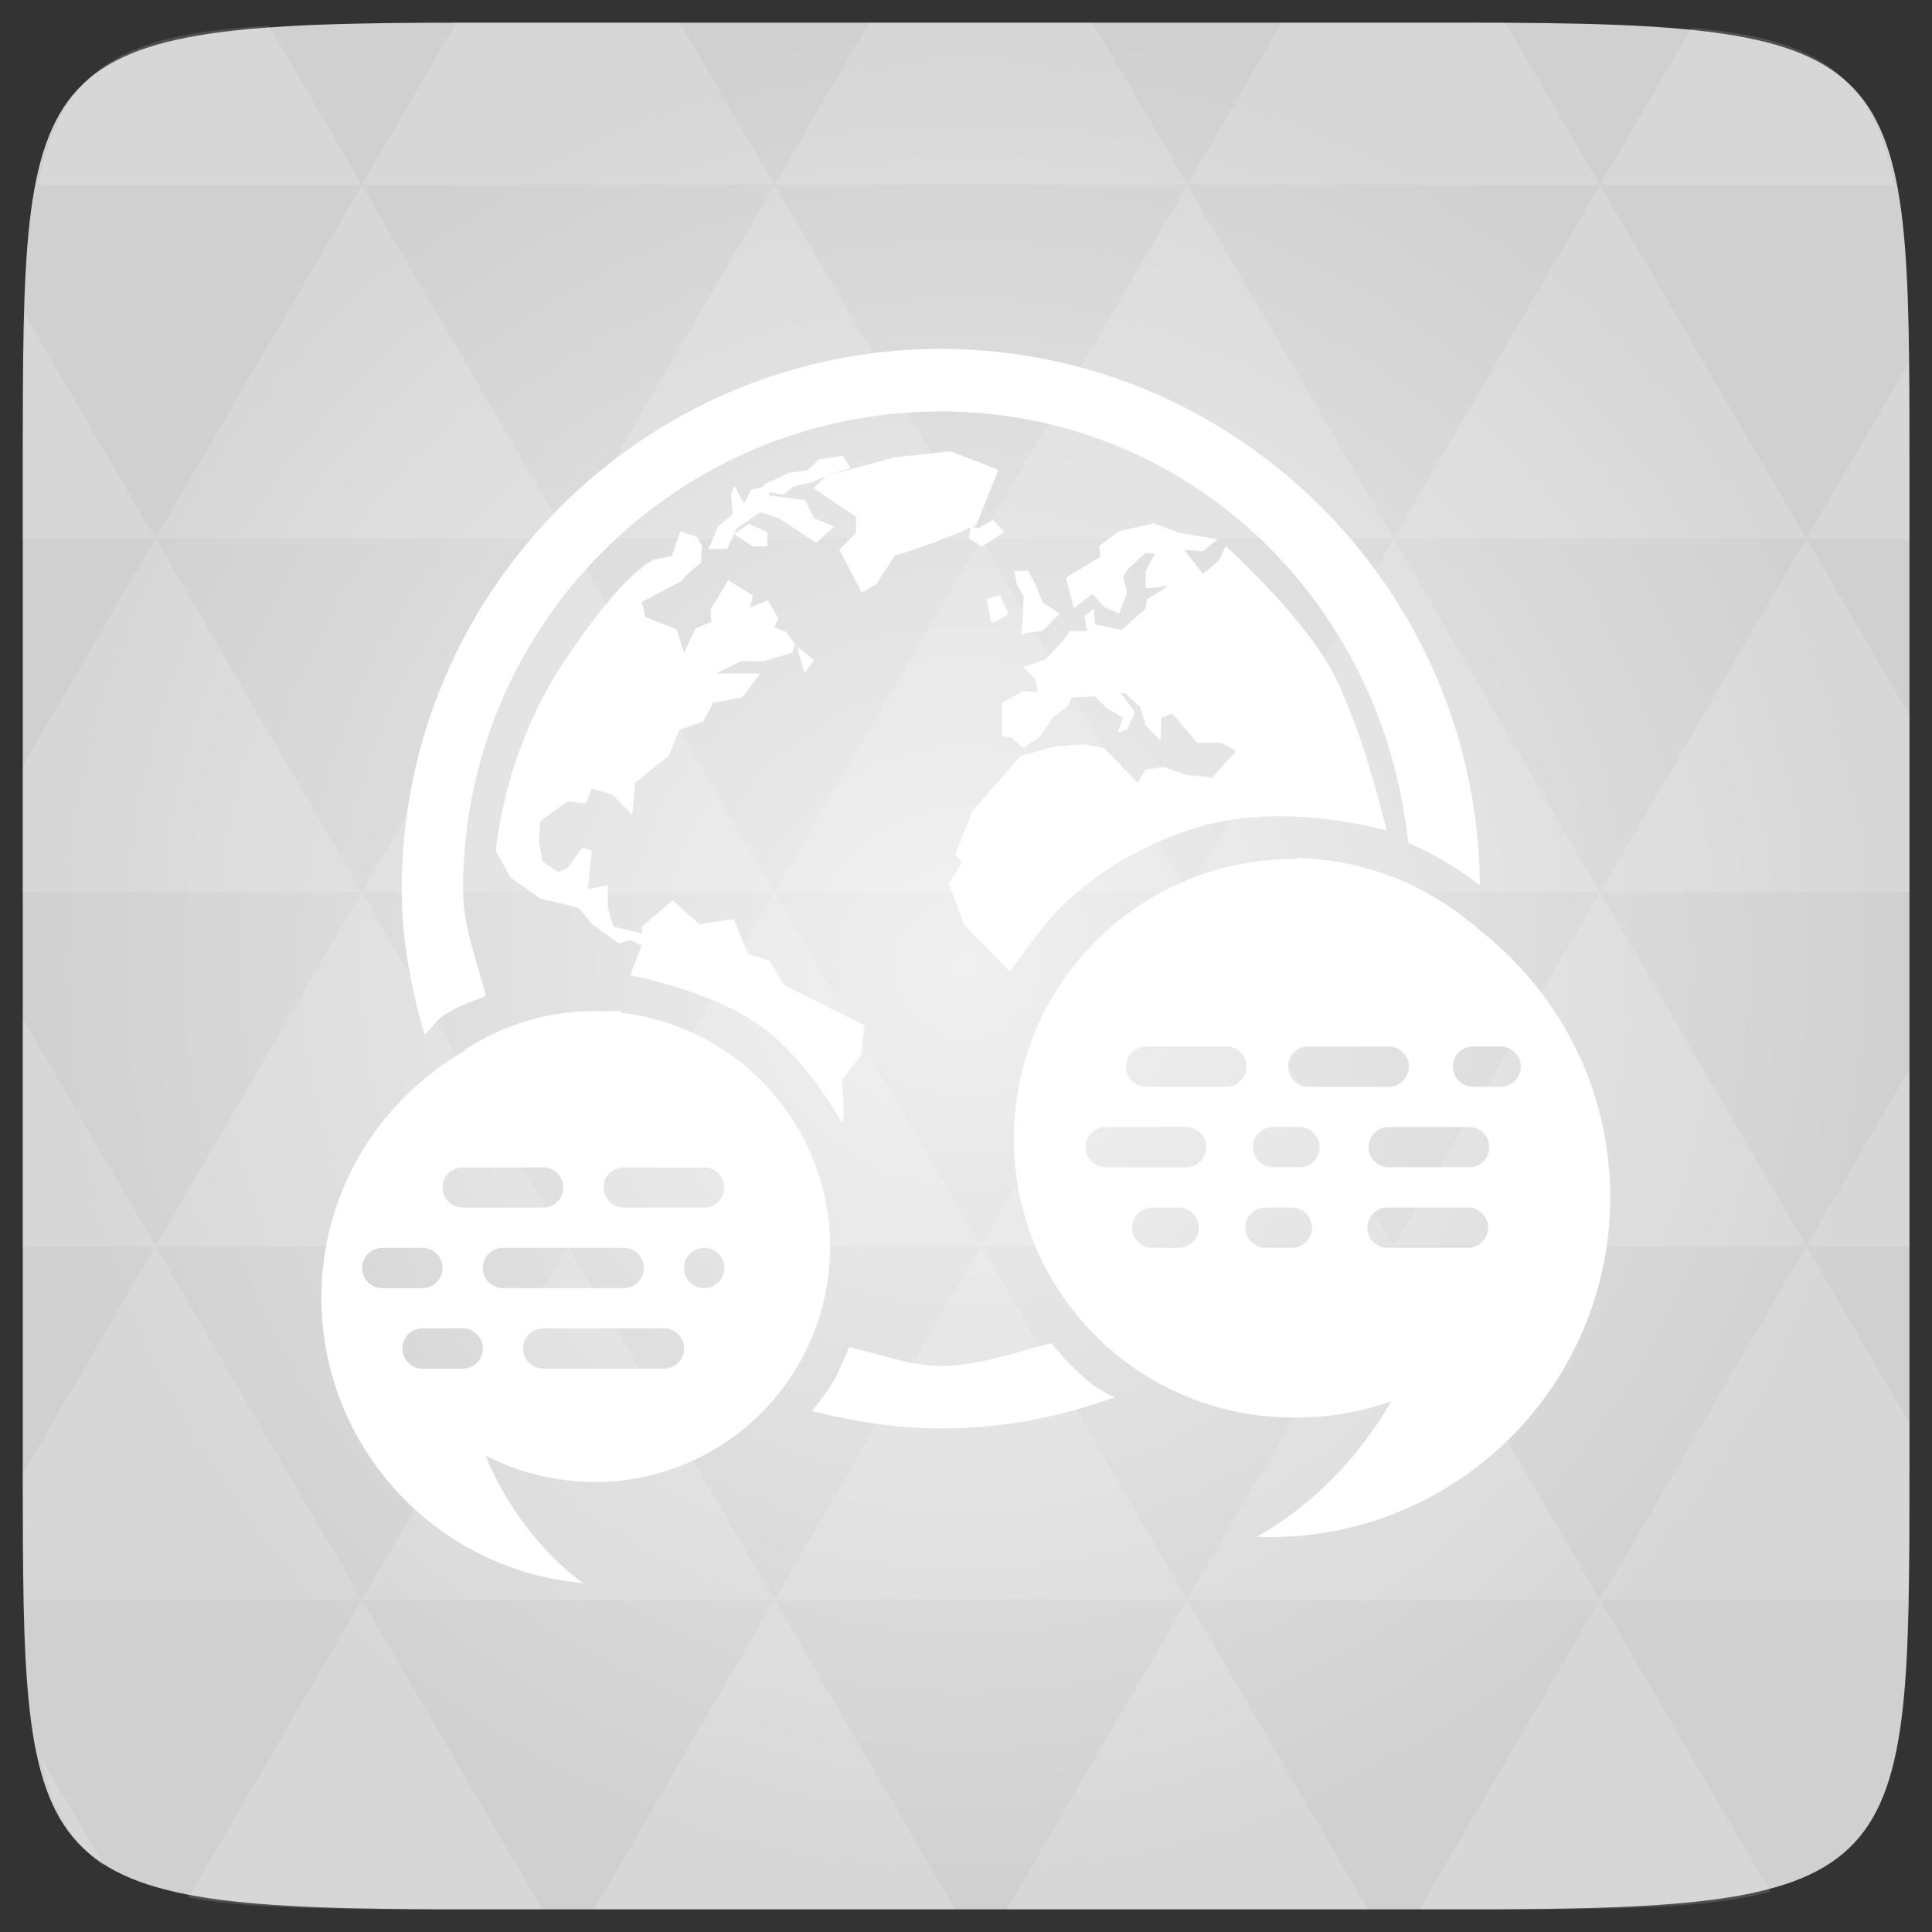 <svg xmlns="http://www.w3.org/2000/svg" viewBox="0 0 48 48"><rect x="0" y="0" width="48" height="48" fill="#333333" stroke="none"/><defs><radialGradient id="0" cx="24" cy="24" r="23.437" gradientUnits="userSpaceOnUse"><stop stop-color="#f0f0f0"/><stop offset="1" stop-color="#d0d0d0"/></radialGradient></defs><path d="m 47.44 11.547 l 0 24.906 c 0 10.25 0 10.984 -10.984 10.984 l -24.902 0 c -10.988 0 -10.988 -0.734 -10.988 -10.984 l 0 -24.906 c 0 -10.25 0 -10.984 10.988 -10.984 l 24.902 0 c 10.984 0 10.984 0.734 10.984 10.984" fill="url(#0)"/><path d="m 24.12 13.07 l -0.047 0.305 l 0.324 0.203 l 0.551 -0.355 l -0.277 -0.305 l -0.367 0.203 l -0.184 -0.051" fill="#fff"/><path d="m 25.03 15.25 l -0.184 -0.457 l -0.32 0.102 l 0.094 0.559 l 0.41 -0.203" fill="#fff"/><path d="m 25.453 15.15 l -0.09 0.609 l 0.504 -0.102 l 0.367 -0.355 l -0.32 -0.305 c -0.109 -0.281 -0.23 -0.543 -0.367 -0.813 l -0.277 0 l 0 0.305 l 0.184 0.203 l 0 0.457" fill="#fff"/><path d="m 18.238 13.27 l 0.461 0.305 l 0.367 0 l 0 -0.355 l -0.461 -0.203 l -0.367 0.254" fill="#fff"/><path d="m 19.473 12.289 l 0.23 -0.203 l 0.461 -0.102 c 0.313 -0.148 0.629 -0.25 0.965 -0.355 l -0.184 -0.305 l -0.594 0.086 l -0.281 0.27 l -0.461 0.066 l -0.41 0.188 l -0.203 0.098 l -0.121 0.156 l 0.598 0.102" fill="#fff"/><path d="m 24.805 11.672 l -1.195 -0.461 l -1.379 0.152 l -1.699 0.457 l -0.32 0.309 l 1.055 0.711 l 0 0.406 l -0.414 0.406 l 0.555 1.066 l 0.367 -0.203 l 0.457 -0.711 c 0.711 -0.215 1.348 -0.457 2.023 -0.762 l 0.551 -1.375" fill="#fff"/><path d="m 17.836 13.08 l -0.23 0.559 l 0.461 0 l 0.23 -0.508 c 0.199 -0.137 0.395 -0.273 0.598 -0.406 l 0.461 0.152 c 0.305 0.203 0.609 0.406 0.918 0.609 l 0.457 -0.406 l -0.504 -0.203 l -0.23 -0.457 l -0.871 -0.102 l -0.047 -0.254 l -0.414 0.102 l -0.184 0.355 l -0.23 -0.457 l -0.09 0.203 l 0.043 0.508 l -0.367 0.305" fill="#fff"/><path d="m 27.691 34.719 c -0.488 -0.242 -0.598 -0.344 -0.961 -0.684 c -0.363 -0.34 -0.543 -0.586 -0.609 -0.664 c -0.906 0.223 -1.773 0.563 -2.746 0.563 c -0.809 0 -1.52 -0.309 -2.281 -0.461 c -0.102 0.254 -0.23 0.559 -0.359 0.793 c -0.172 0.313 -0.352 0.516 -0.566 0.793 c 1.027 0.254 2.102 0.43 3.207 0.43 c 1.555 0 2.926 -0.281 4.316 -0.77 m 0 0" fill="#fff"/><path d="m 23.375 8.668 c -7.391 0 -13.395 6.04 -13.395 13.43 c 0 1.262 0.234 2.441 0.563 3.602 c 0.18 -0.125 0.273 -0.348 0.465 -0.461 c 0.008 -0.012 0.016 -0.02 0.031 -0.035 c 0.008 0 0.023 0.012 0.035 0 c 0.008 -0.008 0.012 -0.02 0.031 -0.031 c 0.016 -0.012 0.035 0 0.035 0 l 0 -0.035 c 0.008 0 0.023 0.012 0.031 0 c 0.273 -0.172 0.598 -0.262 0.895 -0.395 c -0.207 -0.879 -0.563 -1.703 -0.563 -2.645 c 0 -6.559 5.313 -11.875 11.871 -11.875 c 6.148 0 11 4.73 11.609 10.715 c 0.641 0.281 1.242 0.633 1.785 1.059 c -0.055 -7.344 -6.04 -13.328 -13.395 -13.328 m 0 0" fill="#fff"/><path d="m 32.22 21.313 c 0.012 0.012 0.02 0.02 0.031 0.031 c -3.824 -0.063 -6.988 2.988 -7.06 6.813 c -0.074 3.836 2.98 6.988 6.813 7.06 c 0.895 0.02 1.77 -0.113 2.563 -0.406 c -0.828 1.445 -1.992 2.602 -3.344 3.375 l 0.156 0 c 4.672 0.094 8.531 -3.609 8.625 -8.281 c 0.055 -2.801 -1.273 -5.297 -3.344 -6.875 c -0.004 -0.004 0.008 -0.031 0 -0.031 c -0.02 -0.016 -0.043 -0.016 -0.063 -0.031 c -1.082 -0.906 -2.469 -1.52 -3.969 -1.625 c -0.137 -0.016 -0.27 -0.02 -0.406 -0.031 m -3.75 4.688 l 2 0 c 0.277 0 0.5 0.223 0.5 0.5 c 0 0.277 -0.223 0.5 -0.5 0.5 l -2 0 c -0.277 0 -0.5 -0.223 -0.5 -0.5 c 0 -0.277 0.223 -0.5 0.5 -0.5 m 4.03 0 l 2 0 c 0.277 0 0.5 0.223 0.5 0.5 c 0 0.277 -0.223 0.5 -0.5 0.5 l -2 0 c -0.277 0 -0.5 -0.223 -0.5 -0.5 c 0 -0.277 0.223 -0.5 0.5 -0.5 m 4.094 0 l 0.688 0 c 0.277 0 0.5 0.223 0.5 0.5 c 0 0.277 -0.223 0.5 -0.5 0.5 l -0.688 0 c -0.277 0 -0.5 -0.223 -0.5 -0.5 c 0 -0.277 0.223 -0.5 0.5 -0.5 m -9.125 2 l 2 0 c 0.277 0 0.5 0.223 0.5 0.5 c 0 0.277 -0.223 0.5 -0.5 0.5 l -2 0 c -0.277 0 -0.5 -0.223 -0.5 -0.5 c 0 -0.277 0.223 -0.5 0.5 -0.5 m 4.156 0 l 0.656 0 c 0.277 0 0.5 0.223 0.5 0.5 c 0 0.277 -0.223 0.5 -0.5 0.5 l -0.656 0 c -0.277 0 -0.5 -0.223 -0.5 -0.5 c 0 -0.277 0.223 -0.5 0.5 -0.5 m 2.875 0 l 2 0 c 0.277 0 0.5 0.223 0.5 0.5 c 0 0.277 -0.223 0.5 -0.5 0.5 l -2 0 c -0.277 0 -0.5 -0.223 -0.5 -0.5 c 0 -0.277 0.223 -0.5 0.5 -0.5 m -5.875 2 l 0.656 0 c 0.277 0 0.5 0.223 0.5 0.5 c 0 0.277 -0.223 0.5 -0.5 0.5 l -0.656 0 c -0.277 0 -0.5 -0.223 -0.5 -0.5 c 0 -0.277 0.223 -0.5 0.5 -0.5 m 2.813 0 l 0.656 0 c 0.277 0 0.5 0.223 0.5 0.5 c 0 0.277 -0.223 0.5 -0.5 0.5 l -0.656 0 c -0.277 0 -0.5 -0.223 -0.5 -0.5 c 0 -0.277 0.223 -0.5 0.5 -0.5 m 3.03 0 l 2 0 c 0.277 0 0.5 0.223 0.5 0.5 c 0 0.277 -0.223 0.5 -0.5 0.5 l -2 0 c -0.277 0 -0.5 -0.223 -0.5 -0.5 c 0 -0.277 0.223 -0.5 0.5 -0.5 m 0 0" fill="#fff"/><path d="m 15.09 25.13 c -1.266 -0.07 -2.465 0.266 -3.469 0.906 c -0.02 0.012 -0.043 0.02 -0.063 0.031 c -0.004 0 0.004 0.031 0 0.031 c -1.898 1.098 -3.277 3.03 -3.531 5.375 c -0.422 3.91 2.402 7.422 6.313 7.844 l 0.156 0.031 c -1.047 -0.789 -1.898 -1.891 -2.438 -3.188 c 0.629 0.328 1.344 0.543 2.094 0.625 c 3.211 0.348 6.094 -1.977 6.438 -5.188 c 0.344 -3.203 -1.988 -6.082 -5.188 -6.438 c 0.012 -0.012 0.051 -0.023 0.063 -0.031 c -0.117 -0.012 -0.258 0 -0.375 0 m -3.594 3.875 l 2 0 c 0.277 0 0.5 0.223 0.5 0.5 c 0 0.277 -0.223 0.5 -0.5 0.5 l -2 0 c -0.277 0 -0.5 -0.223 -0.5 -0.5 c 0 -0.277 0.223 -0.5 0.5 -0.5 m 4 0 l 2 0 c 0.277 0 0.5 0.223 0.5 0.5 c 0 0.277 -0.223 0.5 -0.5 0.5 l -2 0 c -0.277 0 -0.5 -0.223 -0.5 -0.5 c 0 -0.277 0.223 -0.5 0.5 -0.5 m -6 2 l 1 0 c 0.277 0 0.5 0.223 0.5 0.5 c 0 0.277 -0.223 0.5 -0.5 0.5 l -1 0 c -0.277 0 -0.5 -0.223 -0.5 -0.5 c 0 -0.277 0.223 -0.5 0.5 -0.5 m 3 0 l 3 0 c 0.277 0 0.5 0.223 0.5 0.5 c 0 0.277 -0.223 0.5 -0.5 0.5 l -3 0 c -0.277 0 -0.5 -0.223 -0.5 -0.5 c 0 -0.277 0.223 -0.5 0.5 -0.5 m 5 0 c 0.277 0 0.5 0.223 0.5 0.5 c 0 0.277 -0.223 0.5 -0.5 0.5 c -0.277 0 -0.5 -0.223 -0.5 -0.5 c 0 -0.277 0.223 -0.5 0.5 -0.5 m -7 2 l 1 0 c 0.277 0 0.5 0.223 0.5 0.5 c 0 0.277 -0.223 0.5 -0.5 0.5 l -1 0 c -0.277 0 -0.5 -0.223 -0.5 -0.5 c 0 -0.277 0.223 -0.5 0.5 -0.5 m 3 0 l 3 0 c 0.277 0 0.5 0.223 0.5 0.5 c 0 0.277 -0.223 0.5 -0.5 0.5 l -3 0 c -0.277 0 -0.5 -0.223 -0.5 -0.5 c 0 -0.277 0.223 -0.5 0.5 -0.5 m 0 0" fill="#fff"/><path d="m 25.09 24.14 l -1.125 -1.156 l -0.395 -1.023 l 0.332 -0.531 l -0.168 -0.199 l 0.43 -1.09 l 1.191 -1.355 l 0.793 -0.23 l 0.762 -0.066 l 0.527 0.098 l 0.828 0.859 l 0.199 -0.328 l 0.461 -0.066 l 0.531 0.199 l 0.66 0.063 l 0.598 -0.66 l -0.367 -0.199 l -0.594 0 l -0.629 -0.727 l -0.266 0.098 l -0.031 0.563 l -0.363 -0.363 l -0.133 -0.461 l -0.363 -0.332 l -0.133 -0.031 l 0.363 0.496 l -0.199 0.43 l -0.23 0.066 l 0.133 -0.367 l -0.398 -0.23 l -0.297 -0.297 l -0.594 0.031 l -0.066 0.199 l -0.398 0.297 l -0.297 0.465 l -0.43 0.297 l -0.297 -0.266 l -0.23 -0.031 l 0 -0.828 l 0.527 -0.297 l 0.363 0.035 l -0.066 -0.332 l -0.297 -0.297 l 0.563 -0.199 l 0.43 -0.465 l 0.164 -0.23 l 0.43 0 l -0.066 -0.363 l 0.234 -0.199 l 0.031 0.398 l 0.66 0.133 l 0.598 -0.531 l 0.031 -0.23 l 0.531 -0.332 l -0.563 0.066 l 0 -0.43 l 0.23 -0.43 l -0.23 -0.031 l -0.43 0.395 l -0.133 0.199 l 0.098 0.398 l -0.195 0.527 l -0.367 -0.164 l -0.297 -0.332 l -0.461 0.363 l -0.199 -0.762 l 0.859 -0.527 l -0.031 -0.266 l 0.496 -0.363 l 0.859 -0.199 l 0.625 0.234 l 0.961 0.164 l -0.363 0.297 l -0.465 -0.031 l 0.465 0.594 l 0.395 -0.332 l 0.168 -0.363 c 0 0 1.688 1.523 2.512 2.879 c 0.828 1.355 1.488 4.199 1.488 4.199 c 0 0 -2.563 -0.777 -4.813 -0.051 c -2.246 0.727 -3.387 2 -3.816 2.563 c -0.434 0.563 -0.73 0.992 -0.73 0.992 m 0 0" fill="#fff"/><path d="m 25.2 14.191 l 0.066 0.332 l 0.164 0.297 l -0.035 0.895 l 0.496 -0.035 l 0.434 -0.43 l -0.434 -0.297 l -0.164 -0.43 l -0.199 -0.332 m -0.328 0" fill="#fff"/><path d="m 24.5 14.887 l 0.164 0.594 l 0.398 -0.23 l -0.23 -0.461 m -0.332 0.098" fill="#fff"/><path d="m 15.734 24.03 l 0.211 -0.539 l -0.281 -0.141 l -0.281 0.094 l -0.656 -0.469 l -0.352 -0.418 l -0.957 -0.234 l -0.727 -0.516 l -0.371 -0.656 c 0 0 0.164 -2.406 1.684 -4.699 c 1.52 -2.293 2.242 -2.547 2.242 -2.547 l 0.445 -0.094 l 0.211 -0.609 l 0.422 0.141 l 0.117 0.234 l -0.023 0.398 l -0.305 0.258 l -0.188 0.207 l -0.98 0.516 l 0.09 0.375 l 0.773 0.305 l 0.188 0.582 l 0.281 -0.605 l 0.398 -0.164 l -0.023 -0.305 l 0.441 -0.727 l 0.609 0.375 l -0.07 0.305 l 0.445 -0.188 l 0.258 0.445 l -0.094 0.234 l 0.301 0.117 l 0.211 0.305 l -0.07 0.207 l -0.699 0.211 l -0.563 0 l -0.633 0.305 l 1.102 0 l -0.445 0.586 l -0.727 0.141 l -0.254 0.465 l -0.586 0.211 l -0.258 0.633 l -0.84 0.68 l -0.07 0.793 l -0.492 -0.492 l -0.516 -0.164 l -0.141 0.375 l -0.465 -0.047 l -0.68 0.492 l -0.023 0.539 l 0.094 0.465 l 0.375 0.258 l 0.234 -0.094 l 0.371 -0.512 l 0.234 0.07 l -0.094 0.957 l 0.492 -0.094 l 0 0.539 l 0.141 0.492 l 0.723 0.164 l -0.02 -0.164 l 0.77 -0.656 l 0.656 0.586 l 0.863 -0.117 l 0.352 0.863 l 0.539 0.164 l 0.348 0.609 l 2.01 1 l -0.094 0.75 l -0.465 0.605 l 0.047 0.914 l -0.047 0.164 c 0 0 -0.844 -1.59 -2.082 -2.457 c -1.238 -0.863 -3.18 -1.215 -3.18 -1.215 m 0.07 -0.211" fill="#fff"/><path d="m 19.801 16.07 l 0.188 0.656 l 0.234 -0.328 m -0.422 -0.328" fill="#fff"/><path d="m 38.27 47.44 c 2.543 -0.012 4.379 -0.082 5.711 -0.441 l -4.23 -7.25 -4.484 7.691 1.191 0 c 0.641 0 1.242 0 1.813 0 z m 1.48 -7.691 -5.125 -8.789 -5.129 8.789 z m 0 0 7.652 0 c 0.031 -0.973 0.039 -2.063 0.039 -3.297 l 0 -1.098 -2.563 -4.395 z m 5.129 -8.789 -5.129 -8.789 -5.125 8.789 z m 0 0 2.563 0 0 -4.395 z m -10.254 0 -5.129 -8.789 -5.125 8.789 z m -10.254 0 -5.129 8.789 10.254 0 z m 0 0 -5.129 -8.789 -5.125 8.789 z m -10.254 0 -5.129 8.789 10.254 0 z m 0 0 -5.129 -8.789 -5.125 8.789 z m -10.254 0 -3.297 5.648 c 0 1.168 0.012 2.211 0.039 3.141 l 8.383 0 z m 0 0 -3.297 -5.648 0 5.648 z m 5.125 8.789 -4.313 7.395 c 1.598 0.293 3.809 0.297 6.879 0.297 l 1.922 0 z m 0 -17.578 -5.125 -8.789 -3.297 5.648 0 3.141 z m 0 0 10.254 0 -5.125 -8.789 z m 5.129 -8.789 -5.129 -8.789 -5.125 8.789 z m 0 0 10.254 0 -5.129 -8.789 z m 5.125 -8.789 -2.352 -4.03 -5.336 0 c -0.078 0 -0.141 0 -0.215 0 l -2.352 4.03 z m 0 0 10.254 0 -2.352 -4.03 -5.551 0 z m 10.254 0 10.254 0 l -2.352 -4.03 c -0.313 0 -0.609 0 -0.941 0 l -4.609 0 z m 0 0 -5.125 8.789 10.254 0 z m 5.129 8.789 10.254 0 -5.129 -8.789 z m 0 0 -5.129 8.789 10.254 0 z m 5.125 8.789 7.691 0 0 -4.395 -2.563 -4.395 z m 5.129 -8.789 2.563 0 0 -1.832 c 0 -0.914 -0.008 -1.75 -0.023 -2.523 z m -15.383 8.789 -5.125 -8.789 -5.129 8.789 z m 10.254 -17.578 7.309 0 c -0.555 -2.758 -1.887 -3.629 -5.03 -3.902 z m -30.762 0 l -2.305 -3.953 c -3.66 0.207 -5.141 0.996 -5.734 3.953 z m -5.125 8.789 l -3.238 -5.555 c -0.043 1.074 -0.059 2.309 -0.059 3.723 l 0 1.832 z m 15.379 26.367 -4.484 7.691 8.973 0 z m 10.254 0 -4.484 7.691 8.973 0 z m -26.898 6.621 -1.602 -2.746 c 0.293 1.316 0.785 2.18 1.602 2.746 z" fill="#fff" fill-opacity="0.141"/></svg>